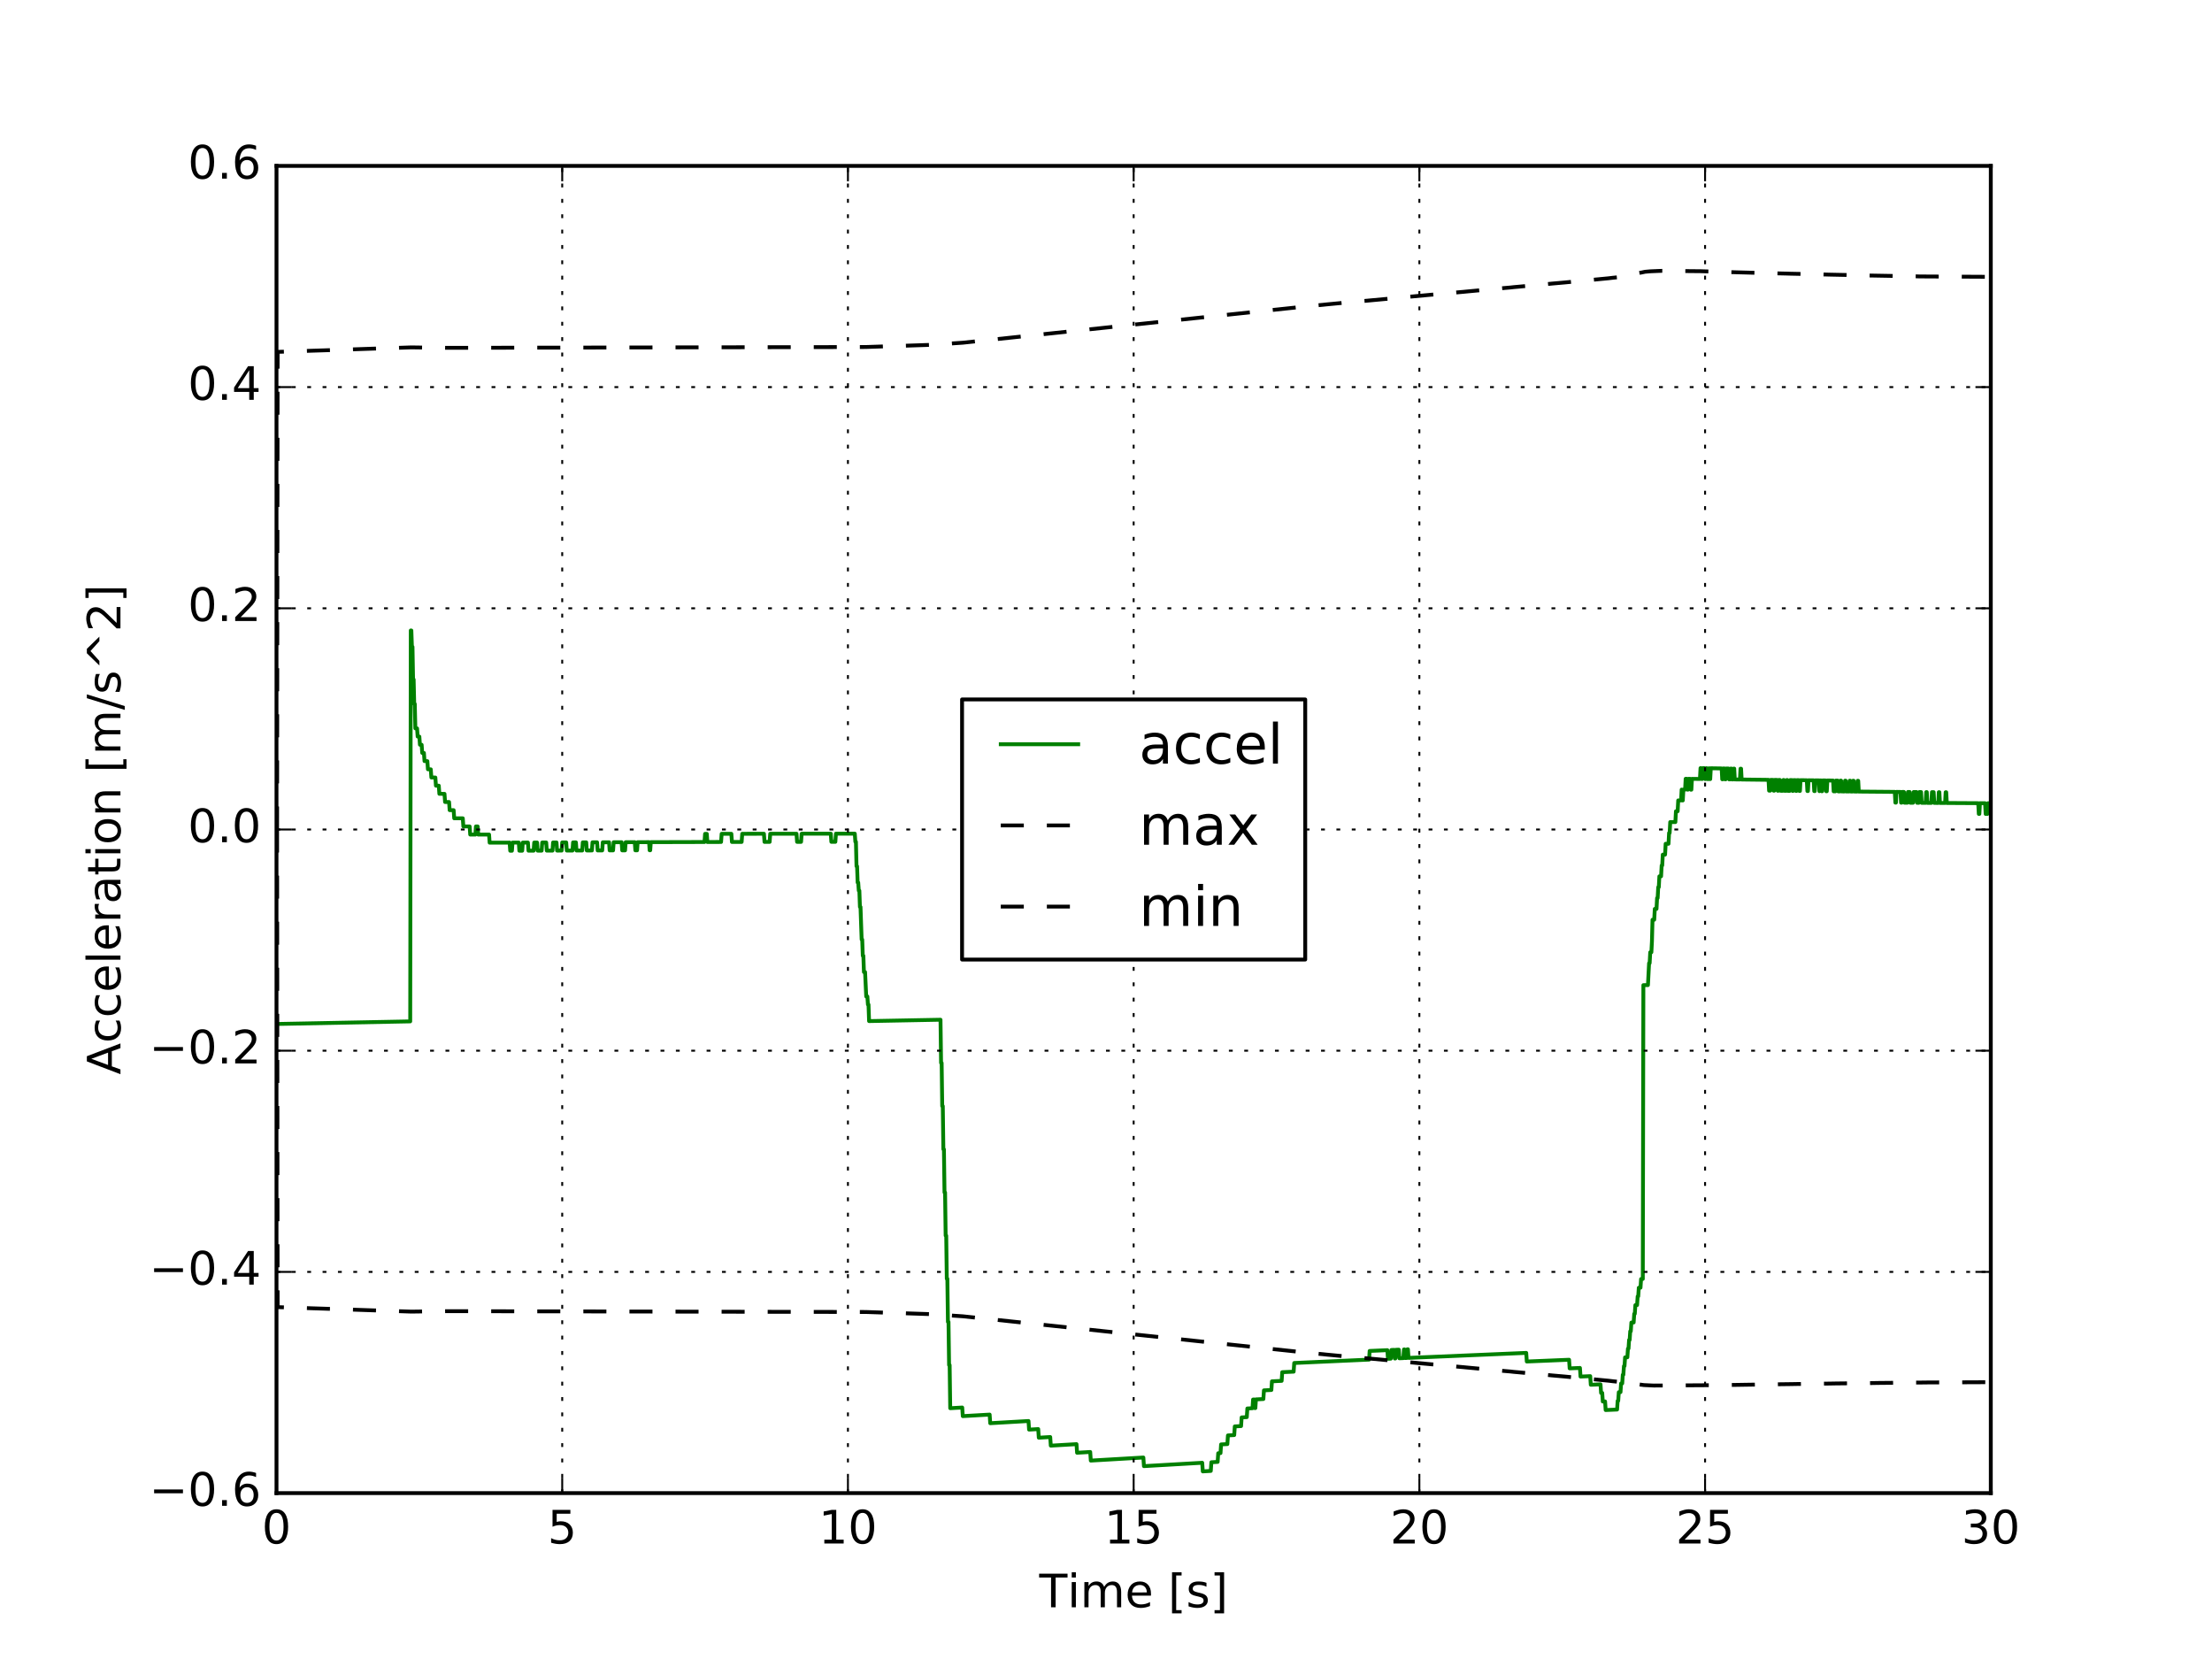 <?xml version="1.0" encoding="utf-8" standalone="no"?>
<!DOCTYPE svg PUBLIC "-//W3C//DTD SVG 1.1//EN"
  "http://www.w3.org/Graphics/SVG/1.1/DTD/svg11.dtd">
<!-- Created with matplotlib (http://matplotlib.org/) -->
<svg height="432pt" version="1.1" viewBox="0 0 576 432" width="576pt" xmlns="http://www.w3.org/2000/svg" xmlns:xlink="http://www.w3.org/1999/xlink">
 <defs>
  <style type="text/css">
*{stroke-linecap:butt;stroke-linejoin:round;stroke-miterlimit:100000;}
  </style>
 </defs>
 <g id="figure_1">
  <g id="patch_1">
   <path d="M 0 432 
L 576 432 
L 576 0 
L 0 0 
z
" style="fill:#ffffff;"/>
  </g>
  <g id="axes_1">
   <g id="patch_2">
    <path d="M 72 388.8 
L 518.4 388.8 
L 518.4 43.2 
L 72 43.2 
z
" style="fill:#ffffff;"/>
   </g>
   <g id="line2d_1">
    <path clip-path="url(#p6d9233097b)" d="M 72.149 266.639 
L 106.819 265.965 
L 106.968 164.173 
L 107.117 164.183 
L 107.266 168.431 
L 107.414 168.44 
L 107.563 176.924 
L 107.712 176.931 
L 107.861 183.293 
L 108.01 183.299 
L 108.158 189.66 
L 108.605 189.672 
L 108.754 191.795 
L 109.2 191.806 
L 109.349 193.927 
L 109.795 193.937 
L 109.944 196.058 
L 110.39 196.067 
L 110.539 198.188 
L 111.283 198.201 
L 111.432 200.321 
L 112.176 200.332 
L 112.325 202.451 
L 113.366 202.464 
L 113.515 204.583 
L 114.259 204.591 
L 114.408 206.709 
L 115.747 206.72 
L 115.896 208.837 
L 116.938 208.844 
L 117.086 210.961 
L 118.128 210.965 
L 118.277 213.082 
L 120.509 213.087 
L 120.658 215.204 
L 122.294 215.205 
L 122.443 217.32 
L 123.782 217.319 
L 123.931 215.203 
L 124.378 215.203 
L 124.526 217.319 
L 127.354 217.316 
L 127.502 219.432 
L 132.71 219.418 
L 132.859 221.533 
L 133.306 221.532 
L 133.454 219.415 
L 135.091 219.41 
L 135.24 221.526 
L 135.984 221.523 
L 136.133 219.406 
L 137.472 219.402 
L 137.621 221.518 
L 138.96 221.513 
L 139.109 219.395 
L 139.853 219.393 
L 140.002 221.51 
L 141.043 221.505 
L 141.192 219.388 
L 142.234 219.385 
L 142.382 221.501 
L 143.87 221.495 
L 144.019 219.377 
L 144.912 219.375 
L 145.061 221.492 
L 146.251 221.487 
L 146.4 219.369 
L 147.442 219.366 
L 147.59 221.483 
L 149.078 221.477 
L 149.227 219.358 
L 149.971 219.356 
L 150.12 221.474 
L 151.608 221.467 
L 151.757 219.349 
L 152.65 219.346 
L 152.798 221.464 
L 154.138 221.458 
L 154.286 219.34 
L 155.477 219.336 
L 155.626 221.454 
L 156.816 221.449 
L 156.965 219.33 
L 158.602 219.326 
L 158.75 221.444 
L 159.643 221.44 
L 159.792 219.321 
L 161.875 219.315 
L 162.024 221.434 
L 162.768 221.431 
L 162.917 219.311 
L 165.298 219.305 
L 165.446 221.423 
L 165.893 221.421 
L 166.042 219.302 
L 169.018 219.294 
L 169.166 221.413 
L 169.315 221.412 
L 169.464 219.293 
L 183.451 219.256 
L 183.6 217.136 
L 184.046 217.135 
L 184.195 219.255 
L 187.766 219.246 
L 187.915 217.125 
L 190.445 217.123 
L 190.594 219.243 
L 193.123 219.237 
L 193.272 217.116 
L 198.926 217.111 
L 199.075 219.231 
L 200.414 219.228 
L 200.563 217.107 
L 207.408 217.1 
L 207.557 219.221 
L 208.598 219.218 
L 208.747 217.097 
L 216.336 217.09 
L 216.485 219.211 
L 217.526 219.209 
L 217.675 217.087 
L 222.586 217.083 
L 222.734 219.204 
L 222.883 219.203 
L 223.032 225.567 
L 223.181 225.566 
L 223.33 229.807 
L 223.478 229.806 
L 223.627 231.925 
L 223.776 231.924 
L 223.925 236.165 
L 224.074 236.163 
L 224.371 244.645 
L 224.52 244.643 
L 224.669 248.884 
L 224.818 248.881 
L 224.966 253.122 
L 225.264 253.117 
L 225.562 259.478 
L 225.859 259.472 
L 226.008 261.592 
L 226.157 261.589 
L 226.306 265.889 
L 244.906 265.536 
L 245.054 276.784 
L 245.203 276.78 
L 245.352 288.027 
L 245.501 288.023 
L 245.65 299.269 
L 245.798 299.264 
L 245.947 310.509 
L 246.096 310.504 
L 246.245 321.749 
L 246.394 321.743 
L 246.542 332.987 
L 246.691 332.98 
L 246.84 344.223 
L 246.989 344.216 
L 247.138 355.459 
L 247.286 355.451 
L 247.435 366.693 
L 250.56 366.515 
L 250.709 368.757 
L 257.702 368.356 
L 257.851 370.598 
L 267.821 370.027 
L 267.97 372.268 
L 270.35 372.131 
L 270.499 374.373 
L 273.475 374.2 
L 273.624 376.442 
L 280.32 376.052 
L 280.469 378.293 
L 283.891 378.093 
L 284.04 380.334 
L 297.73 379.535 
L 297.878 381.777 
L 313.056 380.904 
L 313.205 383.146 
L 315.288 383.026 
L 315.437 380.768 
L 317.074 380.676 
L 317.222 378.418 
L 317.818 378.385 
L 317.966 376.126 
L 319.603 376.037 
L 319.752 373.779 
L 321.389 373.691 
L 321.538 371.433 
L 323.174 371.347 
L 323.323 369.09 
L 324.662 369.02 
L 324.811 366.763 
L 326.15 366.695 
L 326.299 364.437 
L 326.597 364.422 
L 326.746 366.665 
L 326.894 366.657 
L 327.043 364.4 
L 328.978 364.304 
L 329.126 362.046 
L 331.061 361.952 
L 331.21 359.695 
L 333.739 359.573 
L 333.888 357.316 
L 336.864 357.177 
L 337.013 354.92 
L 356.506 354.039 
L 356.654 351.782 
L 361.267 351.581 
L 361.416 353.825 
L 362.16 353.792 
L 362.309 351.535 
L 363.053 351.503 
L 363.202 353.747 
L 363.35 353.74 
L 363.499 351.484 
L 364.243 351.452 
L 364.392 353.695 
L 365.434 353.65 
L 365.582 351.393 
L 365.731 351.387 
L 365.88 353.63 
L 366.326 353.611 
L 366.475 351.354 
L 366.624 351.348 
L 366.773 353.591 
L 397.426 352.29 
L 397.574 354.534 
L 408.586 354.076 
L 408.734 356.32 
L 411.413 356.209 
L 411.562 358.453 
L 414.091 358.346 
L 414.24 360.59 
L 416.77 360.482 
L 416.918 362.726 
L 417.216 362.713 
L 417.365 364.957 
L 417.96 364.931 
L 418.109 367.174 
L 421.085 367.043 
L 421.234 364.786 
L 421.382 364.78 
L 421.531 362.523 
L 421.978 362.504 
L 422.126 360.248 
L 422.424 360.235 
L 422.573 357.979 
L 422.722 357.973 
L 422.87 355.717 
L 423.019 355.711 
L 423.168 353.455 
L 423.763 353.431 
L 423.912 351.175 
L 424.061 351.169 
L 424.21 348.913 
L 424.358 348.908 
L 424.507 346.652 
L 424.656 346.646 
L 424.805 344.391 
L 425.4 344.368 
L 425.549 342.113 
L 425.698 342.107 
L 425.846 339.852 
L 426.293 339.836 
L 426.442 337.581 
L 426.59 337.575 
L 426.739 335.32 
L 427.186 335.305 
L 427.334 333.05 
L 427.781 333.035 
L 427.93 256.53 
L 429.12 256.516 
L 429.418 250.797 
L 429.566 250.795 
L 429.715 247.972 
L 430.013 247.968 
L 430.162 245.145 
L 430.31 239.501 
L 430.757 239.496 
L 430.906 236.672 
L 431.352 236.668 
L 431.501 233.844 
L 431.65 233.842 
L 431.798 231.019 
L 431.947 231.017 
L 432.096 228.193 
L 432.542 228.19 
L 432.691 225.366 
L 432.84 225.365 
L 432.989 222.542 
L 433.584 222.539 
L 433.733 219.715 
L 434.477 219.713 
L 434.626 216.89 
L 434.774 216.89 
L 434.923 214.066 
L 436.262 214.068 
L 436.411 211.246 
L 436.858 211.247 
L 437.006 208.425 
L 437.75 208.43 
L 437.899 205.608 
L 438.048 208.432 
L 438.197 208.433 
L 438.346 205.611 
L 438.792 205.616 
L 438.941 202.795 
L 439.238 202.798 
L 439.387 205.622 
L 439.536 205.624 
L 439.685 202.803 
L 440.131 202.808 
L 440.28 205.632 
L 440.429 205.633 
L 440.578 202.813 
L 442.661 202.838 
L 442.81 200.019 
L 442.958 200.021 
L 443.107 202.844 
L 443.256 202.846 
L 443.405 200.027 
L 443.851 200.034 
L 444 202.857 
L 444.149 202.858 
L 444.298 200.04 
L 444.446 200.042 
L 444.595 202.865 
L 444.893 202.868 
L 445.042 200.05 
L 445.19 202.872 
L 445.339 202.874 
L 445.488 200.056 
L 448.315 200.099 
L 448.464 202.919 
L 448.613 202.921 
L 448.762 200.105 
L 449.059 200.11 
L 449.208 202.929 
L 449.357 202.931 
L 449.506 200.116 
L 450.101 200.125 
L 450.25 202.944 
L 450.547 202.947 
L 450.696 200.132 
L 450.845 200.135 
L 450.994 202.953 
L 451.291 202.957 
L 451.44 200.142 
L 451.589 200.145 
L 451.738 202.963 
L 453.077 202.979 
L 453.226 200.165 
L 453.374 200.168 
L 453.523 202.985 
L 460.517 203.068 
L 460.666 205.883 
L 460.963 205.885 
L 461.112 203.074 
L 461.707 203.081 
L 461.856 205.895 
L 462.005 205.896 
L 462.154 203.086 
L 462.749 203.093 
L 462.898 205.906 
L 463.046 205.908 
L 463.195 203.098 
L 463.493 203.101 
L 463.642 205.914 
L 464.237 205.919 
L 464.386 203.11 
L 464.534 203.111 
L 464.683 205.924 
L 465.13 205.928 
L 465.278 203.119 
L 465.427 203.12 
L 465.576 205.933 
L 466.022 205.937 
L 466.171 203.128 
L 466.618 203.133 
L 466.766 205.945 
L 466.915 205.946 
L 467.064 203.137 
L 467.51 203.143 
L 467.659 205.954 
L 467.808 205.956 
L 467.957 203.147 
L 468.403 203.152 
L 468.552 205.964 
L 468.701 205.965 
L 468.85 203.157 
L 470.486 203.176 
L 470.635 205.986 
L 470.784 205.988 
L 470.933 203.181 
L 472.272 203.196 
L 472.421 206.006 
L 472.57 206.007 
L 472.718 203.201 
L 473.611 203.211 
L 473.76 206.02 
L 473.909 203.214 
L 474.206 203.218 
L 474.355 206.027 
L 474.504 206.028 
L 474.653 203.222 
L 475.397 203.231 
L 475.546 206.039 
L 475.694 206.041 
L 475.843 203.235 
L 477.331 203.253 
L 477.48 206.06 
L 477.926 206.064 
L 478.075 203.26 
L 478.522 203.265 
L 478.67 206.072 
L 479.117 206.076 
L 479.266 203.272 
L 479.414 203.274 
L 479.563 206.081 
L 480.307 206.087 
L 480.456 203.284 
L 480.605 203.286 
L 480.754 206.092 
L 481.498 206.098 
L 481.646 203.295 
L 481.795 203.297 
L 481.944 206.103 
L 482.39 206.107 
L 482.539 203.304 
L 482.688 203.306 
L 482.837 206.112 
L 483.581 206.118 
L 483.73 203.316 
L 483.878 203.317 
L 484.027 206.123 
L 493.402 206.204 
L 493.55 209.005 
L 493.699 209.006 
L 493.848 206.207 
L 494.89 206.216 
L 495.038 209.017 
L 495.187 209.018 
L 495.336 206.219 
L 495.782 206.223 
L 495.931 209.024 
L 496.675 209.028 
L 496.824 206.23 
L 497.27 206.233 
L 497.419 209.034 
L 498.163 209.038 
L 498.312 206.24 
L 499.056 206.247 
L 499.205 209.047 
L 499.651 209.049 
L 499.8 206.251 
L 500.246 206.255 
L 500.395 209.055 
L 501.437 209.061 
L 501.586 206.264 
L 501.734 206.265 
L 501.883 209.065 
L 502.925 209.071 
L 503.074 206.274 
L 503.52 206.277 
L 503.669 209.076 
L 504.71 209.082 
L 504.859 206.286 
L 505.008 206.287 
L 505.157 209.086 
L 506.496 209.094 
L 506.645 206.298 
L 506.794 206.299 
L 506.942 209.097 
L 515.126 209.145 
L 515.275 211.94 
L 515.424 211.941 
L 515.573 209.146 
L 516.912 209.154 
L 517.061 211.95 
L 517.507 211.951 
L 517.656 209.157 
L 518.4 209.161 
L 518.4 209.161 
" style="fill:none;stroke:#008000;stroke-linecap:square;"/>
   </g>
   <g id="line2d_2">
    <path clip-path="url(#p6d9233097b)" d="M 72.149 216 
L 72.298 340.375 
L 75.571 340.479 
L 81.077 340.669 
L 84.35 340.773 
L 90.154 340.971 
L 93.13 341.075 
L 98.486 341.257 
L 101.76 341.361 
L 107.117 341.544 
L 114.408 341.44 
L 116.64 341.424 
L 169.464 341.528 
L 171.547 341.536 
L 225.413 341.639 
L 230.621 341.814 
L 233.894 341.917 
L 239.102 342.092 
L 242.227 342.195 
L 250.709 342.76 
L 341.923 352.4 
L 344.453 352.63 
L 345.494 352.741 
L 354.125 353.56 
L 355.464 353.655 
L 363.053 354.355 
L 365.434 354.585 
L 372.427 355.229 
L 373.469 355.324 
L 380.165 355.928 
L 381.058 356.008 
L 381.95 356.095 
L 390.432 356.89 
L 393.408 357.144 
L 394.152 357.232 
L 395.342 357.335 
L 403.08 358.05 
L 404.122 358.154 
L 407.395 358.44 
L 416.621 359.322 
L 418.853 359.536 
L 420.043 359.68 
L 422.573 359.926 
L 425.995 360.401 
L 428.078 360.671 
L 430.608 360.793 
L 448.315 360.685 
L 449.803 360.658 
L 456.797 360.55 
L 458.285 360.523 
L 466.618 360.414 
L 468.106 360.387 
L 476.438 360.279 
L 477.926 360.252 
L 487.598 360.144 
L 489.086 360.117 
L 500.395 360.009 
L 502.032 359.989 
L 518.4 359.918 
L 518.4 359.918 
" style="fill:none;stroke:#000000;stroke-dasharray:6,6;stroke-dashoffset:0.0;"/>
   </g>
   <g id="line2d_3">
    <path clip-path="url(#p6d9233097b)" d="M 72.149 216 
L 72.298 91.625 
L 75.571 91.521 
L 81.077 91.331 
L 84.35 91.227 
L 90.154 91.029 
L 93.13 90.925 
L 98.486 90.743 
L 101.76 90.639 
L 107.117 90.456 
L 114.408 90.56 
L 116.64 90.576 
L 169.464 90.472 
L 171.547 90.464 
L 225.413 90.361 
L 230.621 90.186 
L 233.894 90.083 
L 239.102 89.908 
L 242.227 89.805 
L 250.709 89.24 
L 341.923 79.6 
L 344.453 79.37 
L 345.494 79.259 
L 354.125 78.44 
L 355.464 78.345 
L 363.053 77.645 
L 365.434 77.415 
L 372.427 76.771 
L 373.469 76.676 
L 380.165 76.072 
L 381.058 75.992 
L 381.95 75.905 
L 390.432 75.11 
L 393.408 74.856 
L 394.152 74.768 
L 395.342 74.665 
L 403.08 73.95 
L 404.122 73.846 
L 407.395 73.56 
L 416.621 72.678 
L 418.853 72.464 
L 420.043 72.32 
L 422.573 72.074 
L 423.912 71.841 
L 425.251 71.483 
L 425.549 71.412 
L 426.888 71.054 
L 427.483 70.959 
L 428.376 70.768 
L 429.715 70.649 
L 431.947 70.553 
L 432.691 70.53 
L 442.958 70.625 
L 443.702 70.649 
L 446.976 70.744 
L 447.869 70.792 
L 451.589 70.887 
L 452.333 70.911 
L 455.904 71.006 
L 456.648 71.03 
L 460.517 71.126 
L 461.261 71.149 
L 465.427 71.245 
L 466.171 71.269 
L 470.635 71.364 
L 471.379 71.388 
L 475.397 71.483 
L 476.141 71.507 
L 480.754 71.602 
L 481.498 71.626 
L 486.259 71.722 
L 487.003 71.746 
L 492.36 71.841 
L 493.104 71.865 
L 499.056 71.96 
L 499.8 71.984 
L 518.4 72.082 
L 518.4 72.082 
" style="fill:none;stroke:#000000;stroke-dasharray:6,6;stroke-dashoffset:0.0;"/>
   </g>
   <g id="patch_3">
    <path d="M 72 43.2 
L 518.4 43.2 
" style="fill:none;stroke:#000000;stroke-linecap:square;stroke-linejoin:miter;"/>
   </g>
   <g id="patch_4">
    <path d="M 518.4 388.8 
L 518.4 43.2 
" style="fill:none;stroke:#000000;stroke-linecap:square;stroke-linejoin:miter;"/>
   </g>
   <g id="patch_5">
    <path d="M 72 388.8 
L 518.4 388.8 
" style="fill:none;stroke:#000000;stroke-linecap:square;stroke-linejoin:miter;"/>
   </g>
   <g id="patch_6">
    <path d="M 72 388.8 
L 72 43.2 
" style="fill:none;stroke:#000000;stroke-linecap:square;stroke-linejoin:miter;"/>
   </g>
   <g id="matplotlib.axis_1">
    <g id="xtick_1">
     <g id="line2d_4">
      <path clip-path="url(#p6d9233097b)" d="M 72 388.8 
L 72 43.2 
" style="fill:none;stroke:#000000;stroke-dasharray:1,3;stroke-dashoffset:0.0;stroke-width:0.5;"/>
     </g>
     <g id="line2d_5">
      <defs>
       <path d="M 0 0 
L 0 -4 
" id="mf54c4e41b6" style="stroke:#000000;stroke-width:0.5;"/>
      </defs>
      <g>
       <use style="stroke:#000000;stroke-width:0.5;" x="72.0" xlink:href="#mf54c4e41b6" y="388.8"/>
      </g>
     </g>
     <g id="line2d_6">
      <defs>
       <path d="M 0 0 
L 0 4 
" id="m6839f29338" style="stroke:#000000;stroke-width:0.5;"/>
      </defs>
      <g>
       <use style="stroke:#000000;stroke-width:0.5;" x="72.0" xlink:href="#m6839f29338" y="43.2"/>
      </g>
     </g>
     <g id="text_1">
      <!-- 0 -->
      <defs>
       <path d="M 31.781 66.406 
Q 24.172 66.406 20.328 58.906 
Q 16.5 51.422 16.5 36.375 
Q 16.5 21.391 20.328 13.891 
Q 24.172 6.391 31.781 6.391 
Q 39.453 6.391 43.281 13.891 
Q 47.125 21.391 47.125 36.375 
Q 47.125 51.422 43.281 58.906 
Q 39.453 66.406 31.781 66.406 
M 31.781 74.219 
Q 44.047 74.219 50.516 64.516 
Q 56.984 54.828 56.984 36.375 
Q 56.984 17.969 50.516 8.266 
Q 44.047 -1.422 31.781 -1.422 
Q 19.531 -1.422 13.062 8.266 
Q 6.594 17.969 6.594 36.375 
Q 6.594 54.828 13.062 64.516 
Q 19.531 74.219 31.781 74.219 
" id="BitstreamVeraSans-Roman-30"/>
      </defs>
      <g transform="translate(68.183 401.918)scale(0.12 -0.12)">
       <use xlink:href="#BitstreamVeraSans-Roman-30"/>
      </g>
     </g>
    </g>
    <g id="xtick_2">
     <g id="line2d_7">
      <path clip-path="url(#p6d9233097b)" d="M 146.4 388.8 
L 146.4 43.2 
" style="fill:none;stroke:#000000;stroke-dasharray:1,3;stroke-dashoffset:0.0;stroke-width:0.5;"/>
     </g>
     <g id="line2d_8">
      <g>
       <use style="stroke:#000000;stroke-width:0.5;" x="146.4" xlink:href="#mf54c4e41b6" y="388.8"/>
      </g>
     </g>
     <g id="line2d_9">
      <g>
       <use style="stroke:#000000;stroke-width:0.5;" x="146.4" xlink:href="#m6839f29338" y="43.2"/>
      </g>
     </g>
     <g id="text_2">
      <!-- 5 -->
      <defs>
       <path d="M 10.797 72.906 
L 49.516 72.906 
L 49.516 64.594 
L 19.828 64.594 
L 19.828 46.734 
Q 21.969 47.469 24.109 47.828 
Q 26.266 48.188 28.422 48.188 
Q 40.625 48.188 47.75 41.5 
Q 54.891 34.812 54.891 23.391 
Q 54.891 11.625 47.562 5.094 
Q 40.234 -1.422 26.906 -1.422 
Q 22.312 -1.422 17.547 -0.641 
Q 12.797 0.141 7.719 1.703 
L 7.719 11.625 
Q 12.109 9.234 16.797 8.062 
Q 21.484 6.891 26.703 6.891 
Q 35.156 6.891 40.078 11.328 
Q 45.016 15.766 45.016 23.391 
Q 45.016 31 40.078 35.438 
Q 35.156 39.891 26.703 39.891 
Q 22.75 39.891 18.812 39.016 
Q 14.891 38.141 10.797 36.281 
z
" id="BitstreamVeraSans-Roman-35"/>
      </defs>
      <g transform="translate(142.583 401.918)scale(0.12 -0.12)">
       <use xlink:href="#BitstreamVeraSans-Roman-35"/>
      </g>
     </g>
    </g>
    <g id="xtick_3">
     <g id="line2d_10">
      <path clip-path="url(#p6d9233097b)" d="M 220.8 388.8 
L 220.8 43.2 
" style="fill:none;stroke:#000000;stroke-dasharray:1,3;stroke-dashoffset:0.0;stroke-width:0.5;"/>
     </g>
     <g id="line2d_11">
      <g>
       <use style="stroke:#000000;stroke-width:0.5;" x="220.8" xlink:href="#mf54c4e41b6" y="388.8"/>
      </g>
     </g>
     <g id="line2d_12">
      <g>
       <use style="stroke:#000000;stroke-width:0.5;" x="220.8" xlink:href="#m6839f29338" y="43.2"/>
      </g>
     </g>
     <g id="text_3">
      <!-- 10 -->
      <defs>
       <path d="M 12.406 8.297 
L 28.516 8.297 
L 28.516 63.922 
L 10.984 60.406 
L 10.984 69.391 
L 28.422 72.906 
L 38.281 72.906 
L 38.281 8.297 
L 54.391 8.297 
L 54.391 0 
L 12.406 0 
z
" id="BitstreamVeraSans-Roman-31"/>
      </defs>
      <g transform="translate(213.165 401.918)scale(0.12 -0.12)">
       <use xlink:href="#BitstreamVeraSans-Roman-31"/>
       <use x="63.623" xlink:href="#BitstreamVeraSans-Roman-30"/>
      </g>
     </g>
    </g>
    <g id="xtick_4">
     <g id="line2d_13">
      <path clip-path="url(#p6d9233097b)" d="M 295.2 388.8 
L 295.2 43.2 
" style="fill:none;stroke:#000000;stroke-dasharray:1,3;stroke-dashoffset:0.0;stroke-width:0.5;"/>
     </g>
     <g id="line2d_14">
      <g>
       <use style="stroke:#000000;stroke-width:0.5;" x="295.2" xlink:href="#mf54c4e41b6" y="388.8"/>
      </g>
     </g>
     <g id="line2d_15">
      <g>
       <use style="stroke:#000000;stroke-width:0.5;" x="295.2" xlink:href="#m6839f29338" y="43.2"/>
      </g>
     </g>
     <g id="text_4">
      <!-- 15 -->
      <g transform="translate(287.565 401.918)scale(0.12 -0.12)">
       <use xlink:href="#BitstreamVeraSans-Roman-31"/>
       <use x="63.623" xlink:href="#BitstreamVeraSans-Roman-35"/>
      </g>
     </g>
    </g>
    <g id="xtick_5">
     <g id="line2d_16">
      <path clip-path="url(#p6d9233097b)" d="M 369.6 388.8 
L 369.6 43.2 
" style="fill:none;stroke:#000000;stroke-dasharray:1,3;stroke-dashoffset:0.0;stroke-width:0.5;"/>
     </g>
     <g id="line2d_17">
      <g>
       <use style="stroke:#000000;stroke-width:0.5;" x="369.6" xlink:href="#mf54c4e41b6" y="388.8"/>
      </g>
     </g>
     <g id="line2d_18">
      <g>
       <use style="stroke:#000000;stroke-width:0.5;" x="369.6" xlink:href="#m6839f29338" y="43.2"/>
      </g>
     </g>
     <g id="text_5">
      <!-- 20 -->
      <defs>
       <path d="M 19.188 8.297 
L 53.609 8.297 
L 53.609 0 
L 7.328 0 
L 7.328 8.297 
Q 12.938 14.109 22.625 23.891 
Q 32.328 33.688 34.812 36.531 
Q 39.547 41.844 41.422 45.531 
Q 43.312 49.219 43.312 52.781 
Q 43.312 58.594 39.234 62.25 
Q 35.156 65.922 28.609 65.922 
Q 23.969 65.922 18.812 64.312 
Q 13.672 62.703 7.812 59.422 
L 7.812 69.391 
Q 13.766 71.781 18.938 73 
Q 24.125 74.219 28.422 74.219 
Q 39.75 74.219 46.484 68.547 
Q 53.219 62.891 53.219 53.422 
Q 53.219 48.922 51.531 44.891 
Q 49.859 40.875 45.406 35.406 
Q 44.188 33.984 37.641 27.219 
Q 31.109 20.453 19.188 8.297 
" id="BitstreamVeraSans-Roman-32"/>
      </defs>
      <g transform="translate(361.965 401.918)scale(0.12 -0.12)">
       <use xlink:href="#BitstreamVeraSans-Roman-32"/>
       <use x="63.623" xlink:href="#BitstreamVeraSans-Roman-30"/>
      </g>
     </g>
    </g>
    <g id="xtick_6">
     <g id="line2d_19">
      <path clip-path="url(#p6d9233097b)" d="M 444 388.8 
L 444 43.2 
" style="fill:none;stroke:#000000;stroke-dasharray:1,3;stroke-dashoffset:0.0;stroke-width:0.5;"/>
     </g>
     <g id="line2d_20">
      <g>
       <use style="stroke:#000000;stroke-width:0.5;" x="444.0" xlink:href="#mf54c4e41b6" y="388.8"/>
      </g>
     </g>
     <g id="line2d_21">
      <g>
       <use style="stroke:#000000;stroke-width:0.5;" x="444.0" xlink:href="#m6839f29338" y="43.2"/>
      </g>
     </g>
     <g id="text_6">
      <!-- 25 -->
      <g transform="translate(436.365 401.918)scale(0.12 -0.12)">
       <use xlink:href="#BitstreamVeraSans-Roman-32"/>
       <use x="63.623" xlink:href="#BitstreamVeraSans-Roman-35"/>
      </g>
     </g>
    </g>
    <g id="xtick_7">
     <g id="line2d_22">
      <path clip-path="url(#p6d9233097b)" d="M 518.4 388.8 
L 518.4 43.2 
" style="fill:none;stroke:#000000;stroke-dasharray:1,3;stroke-dashoffset:0.0;stroke-width:0.5;"/>
     </g>
     <g id="line2d_23">
      <g>
       <use style="stroke:#000000;stroke-width:0.5;" x="518.4" xlink:href="#mf54c4e41b6" y="388.8"/>
      </g>
     </g>
     <g id="line2d_24">
      <g>
       <use style="stroke:#000000;stroke-width:0.5;" x="518.4" xlink:href="#m6839f29338" y="43.2"/>
      </g>
     </g>
     <g id="text_7">
      <!-- 30 -->
      <defs>
       <path d="M 40.578 39.312 
Q 47.656 37.797 51.625 33 
Q 55.609 28.219 55.609 21.188 
Q 55.609 10.406 48.188 4.484 
Q 40.766 -1.422 27.094 -1.422 
Q 22.516 -1.422 17.656 -0.516 
Q 12.797 0.391 7.625 2.203 
L 7.625 11.719 
Q 11.719 9.328 16.594 8.109 
Q 21.484 6.891 26.812 6.891 
Q 36.078 6.891 40.938 10.547 
Q 45.797 14.203 45.797 21.188 
Q 45.797 27.641 41.281 31.266 
Q 36.766 34.906 28.719 34.906 
L 20.219 34.906 
L 20.219 43.016 
L 29.109 43.016 
Q 36.375 43.016 40.234 45.922 
Q 44.094 48.828 44.094 54.297 
Q 44.094 59.906 40.109 62.906 
Q 36.141 65.922 28.719 65.922 
Q 24.656 65.922 20.016 65.031 
Q 15.375 64.156 9.812 62.312 
L 9.812 71.094 
Q 15.438 72.656 20.344 73.438 
Q 25.25 74.219 29.594 74.219 
Q 40.828 74.219 47.359 69.109 
Q 53.906 64.016 53.906 55.328 
Q 53.906 49.266 50.438 45.094 
Q 46.969 40.922 40.578 39.312 
" id="BitstreamVeraSans-Roman-33"/>
      </defs>
      <g transform="translate(510.765 401.918)scale(0.12 -0.12)">
       <use xlink:href="#BitstreamVeraSans-Roman-33"/>
       <use x="63.623" xlink:href="#BitstreamVeraSans-Roman-30"/>
      </g>
     </g>
    </g>
    <g id="text_8">
     <!-- Time [s] -->
     <defs>
      <path id="BitstreamVeraSans-Roman-20"/>
      <path d="M 8.594 75.984 
L 29.297 75.984 
L 29.297 69 
L 17.578 69 
L 17.578 -6.203 
L 29.297 -6.203 
L 29.297 -13.188 
L 8.594 -13.188 
z
" id="BitstreamVeraSans-Roman-5b"/>
      <path d="M 30.422 75.984 
L 30.422 -13.188 
L 9.719 -13.188 
L 9.719 -6.203 
L 21.391 -6.203 
L 21.391 69 
L 9.719 69 
L 9.719 75.984 
z
" id="BitstreamVeraSans-Roman-5d"/>
      <path d="M 52 44.188 
Q 55.375 50.25 60.062 53.125 
Q 64.75 56 71.094 56 
Q 79.641 56 84.281 50.016 
Q 88.922 44.047 88.922 33.016 
L 88.922 0 
L 79.891 0 
L 79.891 32.719 
Q 79.891 40.578 77.094 44.375 
Q 74.312 48.188 68.609 48.188 
Q 61.625 48.188 57.562 43.547 
Q 53.516 38.922 53.516 30.906 
L 53.516 0 
L 44.484 0 
L 44.484 32.719 
Q 44.484 40.625 41.703 44.406 
Q 38.922 48.188 33.109 48.188 
Q 26.219 48.188 22.156 43.531 
Q 18.109 38.875 18.109 30.906 
L 18.109 0 
L 9.078 0 
L 9.078 54.688 
L 18.109 54.688 
L 18.109 46.188 
Q 21.188 51.219 25.484 53.609 
Q 29.781 56 35.688 56 
Q 41.656 56 45.828 52.969 
Q 50 49.953 52 44.188 
" id="BitstreamVeraSans-Roman-6d"/>
      <path d="M 9.422 54.688 
L 18.406 54.688 
L 18.406 0 
L 9.422 0 
z
M 9.422 75.984 
L 18.406 75.984 
L 18.406 64.594 
L 9.422 64.594 
z
" id="BitstreamVeraSans-Roman-69"/>
      <path d="M 56.203 29.594 
L 56.203 25.203 
L 14.891 25.203 
Q 15.484 15.922 20.484 11.062 
Q 25.484 6.203 34.422 6.203 
Q 39.594 6.203 44.453 7.469 
Q 49.312 8.734 54.109 11.281 
L 54.109 2.781 
Q 49.266 0.734 44.188 -0.344 
Q 39.109 -1.422 33.891 -1.422 
Q 20.797 -1.422 13.156 6.188 
Q 5.516 13.812 5.516 26.812 
Q 5.516 40.234 12.766 48.109 
Q 20.016 56 32.328 56 
Q 43.359 56 49.781 48.891 
Q 56.203 41.797 56.203 29.594 
M 47.219 32.234 
Q 47.125 39.594 43.094 43.984 
Q 39.062 48.391 32.422 48.391 
Q 24.906 48.391 20.391 44.141 
Q 15.875 39.891 15.188 32.172 
z
" id="BitstreamVeraSans-Roman-65"/>
      <path d="M -0.297 72.906 
L 61.375 72.906 
L 61.375 64.594 
L 35.5 64.594 
L 35.5 0 
L 25.594 0 
L 25.594 64.594 
L -0.297 64.594 
z
" id="BitstreamVeraSans-Roman-54"/>
      <path d="M 44.281 53.078 
L 44.281 44.578 
Q 40.484 46.531 36.375 47.5 
Q 32.281 48.484 27.875 48.484 
Q 21.188 48.484 17.844 46.438 
Q 14.5 44.391 14.5 40.281 
Q 14.5 37.156 16.891 35.375 
Q 19.281 33.594 26.516 31.984 
L 29.594 31.297 
Q 39.156 29.25 43.188 25.516 
Q 47.219 21.781 47.219 15.094 
Q 47.219 7.469 41.188 3.016 
Q 35.156 -1.422 24.609 -1.422 
Q 20.219 -1.422 15.453 -0.562 
Q 10.688 0.297 5.422 2 
L 5.422 11.281 
Q 10.406 8.688 15.234 7.391 
Q 20.062 6.109 24.812 6.109 
Q 31.156 6.109 34.562 8.281 
Q 37.984 10.453 37.984 14.406 
Q 37.984 18.062 35.516 20.016 
Q 33.062 21.969 24.703 23.781 
L 21.578 24.516 
Q 13.234 26.266 9.516 29.906 
Q 5.812 33.547 5.812 39.891 
Q 5.812 47.609 11.281 51.797 
Q 16.75 56 26.812 56 
Q 31.781 56 36.172 55.266 
Q 40.578 54.547 44.281 53.078 
" id="BitstreamVeraSans-Roman-73"/>
     </defs>
     <g transform="translate(270.621 418.532)scale(0.12 -0.12)">
      <use xlink:href="#BitstreamVeraSans-Roman-54"/>
      <use x="61.037" xlink:href="#BitstreamVeraSans-Roman-69"/>
      <use x="88.82" xlink:href="#BitstreamVeraSans-Roman-6d"/>
      <use x="186.232" xlink:href="#BitstreamVeraSans-Roman-65"/>
      <use x="247.756" xlink:href="#BitstreamVeraSans-Roman-20"/>
      <use x="279.543" xlink:href="#BitstreamVeraSans-Roman-5b"/>
      <use x="318.557" xlink:href="#BitstreamVeraSans-Roman-73"/>
      <use x="370.656" xlink:href="#BitstreamVeraSans-Roman-5d"/>
     </g>
    </g>
   </g>
   <g id="matplotlib.axis_2">
    <g id="ytick_1">
     <g id="line2d_25">
      <path clip-path="url(#p6d9233097b)" d="M 72 388.8 
L 518.4 388.8 
" style="fill:none;stroke:#000000;stroke-dasharray:1,3;stroke-dashoffset:0.0;stroke-width:0.5;"/>
     </g>
     <g id="line2d_26">
      <defs>
       <path d="M 0 0 
L 4 0 
" id="m6fda9ec28d" style="stroke:#000000;stroke-width:0.5;"/>
      </defs>
      <g>
       <use style="stroke:#000000;stroke-width:0.5;" x="72.0" xlink:href="#m6fda9ec28d" y="388.8"/>
      </g>
     </g>
     <g id="line2d_27">
      <defs>
       <path d="M 0 0 
L -4 0 
" id="ma5acc69b6c" style="stroke:#000000;stroke-width:0.5;"/>
      </defs>
      <g>
       <use style="stroke:#000000;stroke-width:0.5;" x="518.4" xlink:href="#ma5acc69b6c" y="388.8"/>
      </g>
     </g>
     <g id="text_9">
      <!-- −0.6 -->
      <defs>
       <path d="M 10.594 35.5 
L 73.188 35.5 
L 73.188 27.203 
L 10.594 27.203 
z
" id="BitstreamVeraSans-Roman-2212"/>
       <path d="M 33.016 40.375 
Q 26.375 40.375 22.484 35.828 
Q 18.609 31.297 18.609 23.391 
Q 18.609 15.531 22.484 10.953 
Q 26.375 6.391 33.016 6.391 
Q 39.656 6.391 43.531 10.953 
Q 47.406 15.531 47.406 23.391 
Q 47.406 31.297 43.531 35.828 
Q 39.656 40.375 33.016 40.375 
M 52.594 71.297 
L 52.594 62.312 
Q 48.875 64.062 45.094 64.984 
Q 41.312 65.922 37.594 65.922 
Q 27.828 65.922 22.672 59.328 
Q 17.531 52.734 16.797 39.406 
Q 19.672 43.656 24.016 45.922 
Q 28.375 48.188 33.594 48.188 
Q 44.578 48.188 50.953 41.516 
Q 57.328 34.859 57.328 23.391 
Q 57.328 12.156 50.688 5.359 
Q 44.047 -1.422 33.016 -1.422 
Q 20.359 -1.422 13.672 8.266 
Q 6.984 17.969 6.984 36.375 
Q 6.984 53.656 15.188 63.938 
Q 23.391 74.219 37.203 74.219 
Q 40.922 74.219 44.703 73.484 
Q 48.484 72.75 52.594 71.297 
" id="BitstreamVeraSans-Roman-36"/>
       <path d="M 10.688 12.406 
L 21 12.406 
L 21 0 
L 10.688 0 
z
" id="BitstreamVeraSans-Roman-2e"/>
      </defs>
      <g transform="translate(38.861 392.111)scale(0.12 -0.12)">
       <use xlink:href="#BitstreamVeraSans-Roman-2212"/>
       <use x="83.789" xlink:href="#BitstreamVeraSans-Roman-30"/>
       <use x="147.412" xlink:href="#BitstreamVeraSans-Roman-2e"/>
       <use x="179.199" xlink:href="#BitstreamVeraSans-Roman-36"/>
      </g>
     </g>
    </g>
    <g id="ytick_2">
     <g id="line2d_28">
      <path clip-path="url(#p6d9233097b)" d="M 72 331.2 
L 518.4 331.2 
" style="fill:none;stroke:#000000;stroke-dasharray:1,3;stroke-dashoffset:0.0;stroke-width:0.5;"/>
     </g>
     <g id="line2d_29">
      <g>
       <use style="stroke:#000000;stroke-width:0.5;" x="72.0" xlink:href="#m6fda9ec28d" y="331.2"/>
      </g>
     </g>
     <g id="line2d_30">
      <g>
       <use style="stroke:#000000;stroke-width:0.5;" x="518.4" xlink:href="#ma5acc69b6c" y="331.2"/>
      </g>
     </g>
     <g id="text_10">
      <!-- −0.4 -->
      <defs>
       <path d="M 37.797 64.312 
L 12.891 25.391 
L 37.797 25.391 
z
M 35.203 72.906 
L 47.609 72.906 
L 47.609 25.391 
L 58.016 25.391 
L 58.016 17.188 
L 47.609 17.188 
L 47.609 0 
L 37.797 0 
L 37.797 17.188 
L 4.891 17.188 
L 4.891 26.703 
z
" id="BitstreamVeraSans-Roman-34"/>
      </defs>
      <g transform="translate(38.861 334.511)scale(0.12 -0.12)">
       <use xlink:href="#BitstreamVeraSans-Roman-2212"/>
       <use x="83.789" xlink:href="#BitstreamVeraSans-Roman-30"/>
       <use x="147.412" xlink:href="#BitstreamVeraSans-Roman-2e"/>
       <use x="179.199" xlink:href="#BitstreamVeraSans-Roman-34"/>
      </g>
     </g>
    </g>
    <g id="ytick_3">
     <g id="line2d_31">
      <path clip-path="url(#p6d9233097b)" d="M 72 273.6 
L 518.4 273.6 
" style="fill:none;stroke:#000000;stroke-dasharray:1,3;stroke-dashoffset:0.0;stroke-width:0.5;"/>
     </g>
     <g id="line2d_32">
      <g>
       <use style="stroke:#000000;stroke-width:0.5;" x="72.0" xlink:href="#m6fda9ec28d" y="273.6"/>
      </g>
     </g>
     <g id="line2d_33">
      <g>
       <use style="stroke:#000000;stroke-width:0.5;" x="518.4" xlink:href="#ma5acc69b6c" y="273.6"/>
      </g>
     </g>
     <g id="text_11">
      <!-- −0.2 -->
      <g transform="translate(38.861 276.911)scale(0.12 -0.12)">
       <use xlink:href="#BitstreamVeraSans-Roman-2212"/>
       <use x="83.789" xlink:href="#BitstreamVeraSans-Roman-30"/>
       <use x="147.412" xlink:href="#BitstreamVeraSans-Roman-2e"/>
       <use x="179.199" xlink:href="#BitstreamVeraSans-Roman-32"/>
      </g>
     </g>
    </g>
    <g id="ytick_4">
     <g id="line2d_34">
      <path clip-path="url(#p6d9233097b)" d="M 72 216 
L 518.4 216 
" style="fill:none;stroke:#000000;stroke-dasharray:1,3;stroke-dashoffset:0.0;stroke-width:0.5;"/>
     </g>
     <g id="line2d_35">
      <g>
       <use style="stroke:#000000;stroke-width:0.5;" x="72.0" xlink:href="#m6fda9ec28d" y="216.0"/>
      </g>
     </g>
     <g id="line2d_36">
      <g>
       <use style="stroke:#000000;stroke-width:0.5;" x="518.4" xlink:href="#ma5acc69b6c" y="216.0"/>
      </g>
     </g>
     <g id="text_12">
      <!-- 0.0 -->
      <g transform="translate(48.916 219.311)scale(0.12 -0.12)">
       <use xlink:href="#BitstreamVeraSans-Roman-30"/>
       <use x="63.623" xlink:href="#BitstreamVeraSans-Roman-2e"/>
       <use x="95.41" xlink:href="#BitstreamVeraSans-Roman-30"/>
      </g>
     </g>
    </g>
    <g id="ytick_5">
     <g id="line2d_37">
      <path clip-path="url(#p6d9233097b)" d="M 72 158.4 
L 518.4 158.4 
" style="fill:none;stroke:#000000;stroke-dasharray:1,3;stroke-dashoffset:0.0;stroke-width:0.5;"/>
     </g>
     <g id="line2d_38">
      <g>
       <use style="stroke:#000000;stroke-width:0.5;" x="72.0" xlink:href="#m6fda9ec28d" y="158.4"/>
      </g>
     </g>
     <g id="line2d_39">
      <g>
       <use style="stroke:#000000;stroke-width:0.5;" x="518.4" xlink:href="#ma5acc69b6c" y="158.4"/>
      </g>
     </g>
     <g id="text_13">
      <!-- 0.2 -->
      <g transform="translate(48.916 161.711)scale(0.12 -0.12)">
       <use xlink:href="#BitstreamVeraSans-Roman-30"/>
       <use x="63.623" xlink:href="#BitstreamVeraSans-Roman-2e"/>
       <use x="95.41" xlink:href="#BitstreamVeraSans-Roman-32"/>
      </g>
     </g>
    </g>
    <g id="ytick_6">
     <g id="line2d_40">
      <path clip-path="url(#p6d9233097b)" d="M 72 100.8 
L 518.4 100.8 
" style="fill:none;stroke:#000000;stroke-dasharray:1,3;stroke-dashoffset:0.0;stroke-width:0.5;"/>
     </g>
     <g id="line2d_41">
      <g>
       <use style="stroke:#000000;stroke-width:0.5;" x="72.0" xlink:href="#m6fda9ec28d" y="100.8"/>
      </g>
     </g>
     <g id="line2d_42">
      <g>
       <use style="stroke:#000000;stroke-width:0.5;" x="518.4" xlink:href="#ma5acc69b6c" y="100.8"/>
      </g>
     </g>
     <g id="text_14">
      <!-- 0.4 -->
      <g transform="translate(48.916 104.111)scale(0.12 -0.12)">
       <use xlink:href="#BitstreamVeraSans-Roman-30"/>
       <use x="63.623" xlink:href="#BitstreamVeraSans-Roman-2e"/>
       <use x="95.41" xlink:href="#BitstreamVeraSans-Roman-34"/>
      </g>
     </g>
    </g>
    <g id="ytick_7">
     <g id="line2d_43">
      <path clip-path="url(#p6d9233097b)" d="M 72 43.2 
L 518.4 43.2 
" style="fill:none;stroke:#000000;stroke-dasharray:1,3;stroke-dashoffset:0.0;stroke-width:0.5;"/>
     </g>
     <g id="line2d_44">
      <g>
       <use style="stroke:#000000;stroke-width:0.5;" x="72.0" xlink:href="#m6fda9ec28d" y="43.2"/>
      </g>
     </g>
     <g id="line2d_45">
      <g>
       <use style="stroke:#000000;stroke-width:0.5;" x="518.4" xlink:href="#ma5acc69b6c" y="43.2"/>
      </g>
     </g>
     <g id="text_15">
      <!-- 0.6 -->
      <g transform="translate(48.916 46.511)scale(0.12 -0.12)">
       <use xlink:href="#BitstreamVeraSans-Roman-30"/>
       <use x="63.623" xlink:href="#BitstreamVeraSans-Roman-2e"/>
       <use x="95.41" xlink:href="#BitstreamVeraSans-Roman-36"/>
      </g>
     </g>
    </g>
    <g id="text_16">
     <!-- Acceleration [m/s^2] -->
     <defs>
      <path d="M 46.688 72.906 
L 73.188 45.703 
L 63.375 45.703 
L 41.891 64.984 
L 20.406 45.703 
L 10.594 45.703 
L 37.109 72.906 
z
" id="BitstreamVeraSans-Roman-5e"/>
      <path d="M 54.891 33.016 
L 54.891 0 
L 45.906 0 
L 45.906 32.719 
Q 45.906 40.484 42.875 44.328 
Q 39.844 48.188 33.797 48.188 
Q 26.516 48.188 22.312 43.547 
Q 18.109 38.922 18.109 30.906 
L 18.109 0 
L 9.078 0 
L 9.078 54.688 
L 18.109 54.688 
L 18.109 46.188 
Q 21.344 51.125 25.703 53.562 
Q 30.078 56 35.797 56 
Q 45.219 56 50.047 50.172 
Q 54.891 44.344 54.891 33.016 
" id="BitstreamVeraSans-Roman-6e"/>
      <path d="M 41.109 46.297 
Q 39.594 47.172 37.812 47.578 
Q 36.031 48 33.891 48 
Q 26.266 48 22.188 43.047 
Q 18.109 38.094 18.109 28.812 
L 18.109 0 
L 9.078 0 
L 9.078 54.688 
L 18.109 54.688 
L 18.109 46.188 
Q 20.953 51.172 25.484 53.578 
Q 30.031 56 36.531 56 
Q 37.453 56 38.578 55.875 
Q 39.703 55.766 41.062 55.516 
z
" id="BitstreamVeraSans-Roman-72"/>
      <path d="M 30.609 48.391 
Q 23.391 48.391 19.188 42.75 
Q 14.984 37.109 14.984 27.297 
Q 14.984 17.484 19.156 11.844 
Q 23.344 6.203 30.609 6.203 
Q 37.797 6.203 41.984 11.859 
Q 46.188 17.531 46.188 27.297 
Q 46.188 37.016 41.984 42.703 
Q 37.797 48.391 30.609 48.391 
M 30.609 56 
Q 42.328 56 49.016 48.375 
Q 55.719 40.766 55.719 27.297 
Q 55.719 13.875 49.016 6.219 
Q 42.328 -1.422 30.609 -1.422 
Q 18.844 -1.422 12.172 6.219 
Q 5.516 13.875 5.516 27.297 
Q 5.516 40.766 12.172 48.375 
Q 18.844 56 30.609 56 
" id="BitstreamVeraSans-Roman-6f"/>
      <path d="M 9.422 75.984 
L 18.406 75.984 
L 18.406 0 
L 9.422 0 
z
" id="BitstreamVeraSans-Roman-6c"/>
      <path d="M 34.188 63.188 
L 20.797 26.906 
L 47.609 26.906 
z
M 28.609 72.906 
L 39.797 72.906 
L 67.578 0 
L 57.328 0 
L 50.688 18.703 
L 17.828 18.703 
L 11.188 0 
L 0.781 0 
z
" id="BitstreamVeraSans-Roman-41"/>
      <path d="M 25.391 72.906 
L 33.688 72.906 
L 8.297 -9.281 
L 0 -9.281 
z
" id="BitstreamVeraSans-Roman-2f"/>
      <path d="M 18.312 70.219 
L 18.312 54.688 
L 36.812 54.688 
L 36.812 47.703 
L 18.312 47.703 
L 18.312 18.016 
Q 18.312 11.328 20.141 9.422 
Q 21.969 7.516 27.594 7.516 
L 36.812 7.516 
L 36.812 0 
L 27.594 0 
Q 17.188 0 13.234 3.875 
Q 9.281 7.766 9.281 18.016 
L 9.281 47.703 
L 2.688 47.703 
L 2.688 54.688 
L 9.281 54.688 
L 9.281 70.219 
z
" id="BitstreamVeraSans-Roman-74"/>
      <path d="M 34.281 27.484 
Q 23.391 27.484 19.188 25 
Q 14.984 22.516 14.984 16.5 
Q 14.984 11.719 18.141 8.906 
Q 21.297 6.109 26.703 6.109 
Q 34.188 6.109 38.703 11.406 
Q 43.219 16.703 43.219 25.484 
L 43.219 27.484 
z
M 52.203 31.203 
L 52.203 0 
L 43.219 0 
L 43.219 8.297 
Q 40.141 3.328 35.547 0.953 
Q 30.953 -1.422 24.312 -1.422 
Q 15.922 -1.422 10.953 3.297 
Q 6 8.016 6 15.922 
Q 6 25.141 12.172 29.828 
Q 18.359 34.516 30.609 34.516 
L 43.219 34.516 
L 43.219 35.406 
Q 43.219 41.609 39.141 45 
Q 35.062 48.391 27.688 48.391 
Q 23 48.391 18.547 47.266 
Q 14.109 46.141 10.016 43.891 
L 10.016 52.203 
Q 14.938 54.109 19.578 55.047 
Q 24.219 56 28.609 56 
Q 40.484 56 46.344 49.844 
Q 52.203 43.703 52.203 31.203 
" id="BitstreamVeraSans-Roman-61"/>
      <path d="M 48.781 52.594 
L 48.781 44.188 
Q 44.969 46.297 41.141 47.344 
Q 37.312 48.391 33.406 48.391 
Q 24.656 48.391 19.812 42.844 
Q 14.984 37.312 14.984 27.297 
Q 14.984 17.281 19.812 11.734 
Q 24.656 6.203 33.406 6.203 
Q 37.312 6.203 41.141 7.25 
Q 44.969 8.297 48.781 10.406 
L 48.781 2.094 
Q 45.016 0.344 40.984 -0.531 
Q 36.969 -1.422 32.422 -1.422 
Q 20.062 -1.422 12.781 6.344 
Q 5.516 14.109 5.516 27.297 
Q 5.516 40.672 12.859 48.328 
Q 20.219 56 33.016 56 
Q 37.156 56 41.109 55.141 
Q 45.062 54.297 48.781 52.594 
" id="BitstreamVeraSans-Roman-63"/>
     </defs>
     <g transform="translate(31.365 279.814)rotate(-90.0)scale(0.12 -0.12)">
      <use xlink:href="#BitstreamVeraSans-Roman-41"/>
      <use x="68.393" xlink:href="#BitstreamVeraSans-Roman-63"/>
      <use x="123.373" xlink:href="#BitstreamVeraSans-Roman-63"/>
      <use x="178.354" xlink:href="#BitstreamVeraSans-Roman-65"/>
      <use x="239.877" xlink:href="#BitstreamVeraSans-Roman-6c"/>
      <use x="267.66" xlink:href="#BitstreamVeraSans-Roman-65"/>
      <use x="329.184" xlink:href="#BitstreamVeraSans-Roman-72"/>
      <use x="370.297" xlink:href="#BitstreamVeraSans-Roman-61"/>
      <use x="431.576" xlink:href="#BitstreamVeraSans-Roman-74"/>
      <use x="470.785" xlink:href="#BitstreamVeraSans-Roman-69"/>
      <use x="498.568" xlink:href="#BitstreamVeraSans-Roman-6f"/>
      <use x="559.75" xlink:href="#BitstreamVeraSans-Roman-6e"/>
      <use x="623.129" xlink:href="#BitstreamVeraSans-Roman-20"/>
      <use x="654.916" xlink:href="#BitstreamVeraSans-Roman-5b"/>
      <use x="693.93" xlink:href="#BitstreamVeraSans-Roman-6d"/>
      <use x="791.342" xlink:href="#BitstreamVeraSans-Roman-2f"/>
      <use x="825.033" xlink:href="#BitstreamVeraSans-Roman-73"/>
      <use x="877.133" xlink:href="#BitstreamVeraSans-Roman-5e"/>
      <use x="960.922" xlink:href="#BitstreamVeraSans-Roman-32"/>
      <use x="1024.545" xlink:href="#BitstreamVeraSans-Roman-5d"/>
     </g>
    </g>
   </g>
   <g id="legend_1">
    <g id="patch_7">
     <path d="M 250.519 249.865 
L 339.88 249.865 
L 339.88 182.135 
L 250.519 182.135 
z
" style="fill:#ffffff;stroke:#000000;stroke-linejoin:miter;"/>
    </g>
    <g id="line2d_46">
     <path d="M 260.599 193.797 
L 280.76 193.797 
" style="fill:none;stroke:#008000;stroke-linecap:square;"/>
    </g>
    <g id="line2d_47"/>
    <g id="text_17">
     <!-- accel -->
     <g transform="translate(296.599 198.837)scale(0.144 -0.144)">
      <use xlink:href="#BitstreamVeraSans-Roman-61"/>
      <use x="61.279" xlink:href="#BitstreamVeraSans-Roman-63"/>
      <use x="116.26" xlink:href="#BitstreamVeraSans-Roman-63"/>
      <use x="171.24" xlink:href="#BitstreamVeraSans-Roman-65"/>
      <use x="232.764" xlink:href="#BitstreamVeraSans-Roman-6c"/>
     </g>
    </g>
    <g id="line2d_48">
     <path d="M 260.599 214.934 
L 280.76 214.934 
" style="fill:none;stroke:#000000;stroke-dasharray:6,6;stroke-dashoffset:0.0;"/>
    </g>
    <g id="line2d_49"/>
    <g id="text_18">
     <!-- max -->
     <defs>
      <path d="M 54.891 54.688 
L 35.109 28.078 
L 55.906 0 
L 45.312 0 
L 29.391 21.484 
L 13.484 0 
L 2.875 0 
L 24.125 28.609 
L 4.688 54.688 
L 15.281 54.688 
L 29.781 35.203 
L 44.281 54.688 
z
" id="BitstreamVeraSans-Roman-78"/>
     </defs>
     <g transform="translate(296.599 219.974)scale(0.144 -0.144)">
      <use xlink:href="#BitstreamVeraSans-Roman-6d"/>
      <use x="97.412" xlink:href="#BitstreamVeraSans-Roman-61"/>
      <use x="158.691" xlink:href="#BitstreamVeraSans-Roman-78"/>
     </g>
    </g>
    <g id="line2d_50">
     <path d="M 260.599 236.07 
L 280.76 236.07 
" style="fill:none;stroke:#000000;stroke-dasharray:6,6;stroke-dashoffset:0.0;"/>
    </g>
    <g id="line2d_51"/>
    <g id="text_19">
     <!-- min -->
     <g transform="translate(296.599 241.11)scale(0.144 -0.144)">
      <use xlink:href="#BitstreamVeraSans-Roman-6d"/>
      <use x="97.412" xlink:href="#BitstreamVeraSans-Roman-69"/>
      <use x="125.195" xlink:href="#BitstreamVeraSans-Roman-6e"/>
     </g>
    </g>
   </g>
  </g>
 </g>
 <defs>
  <clipPath id="p6d9233097b">
   <rect height="345.6" width="446.4" x="72.0" y="43.2"/>
  </clipPath>
 </defs>
</svg>

